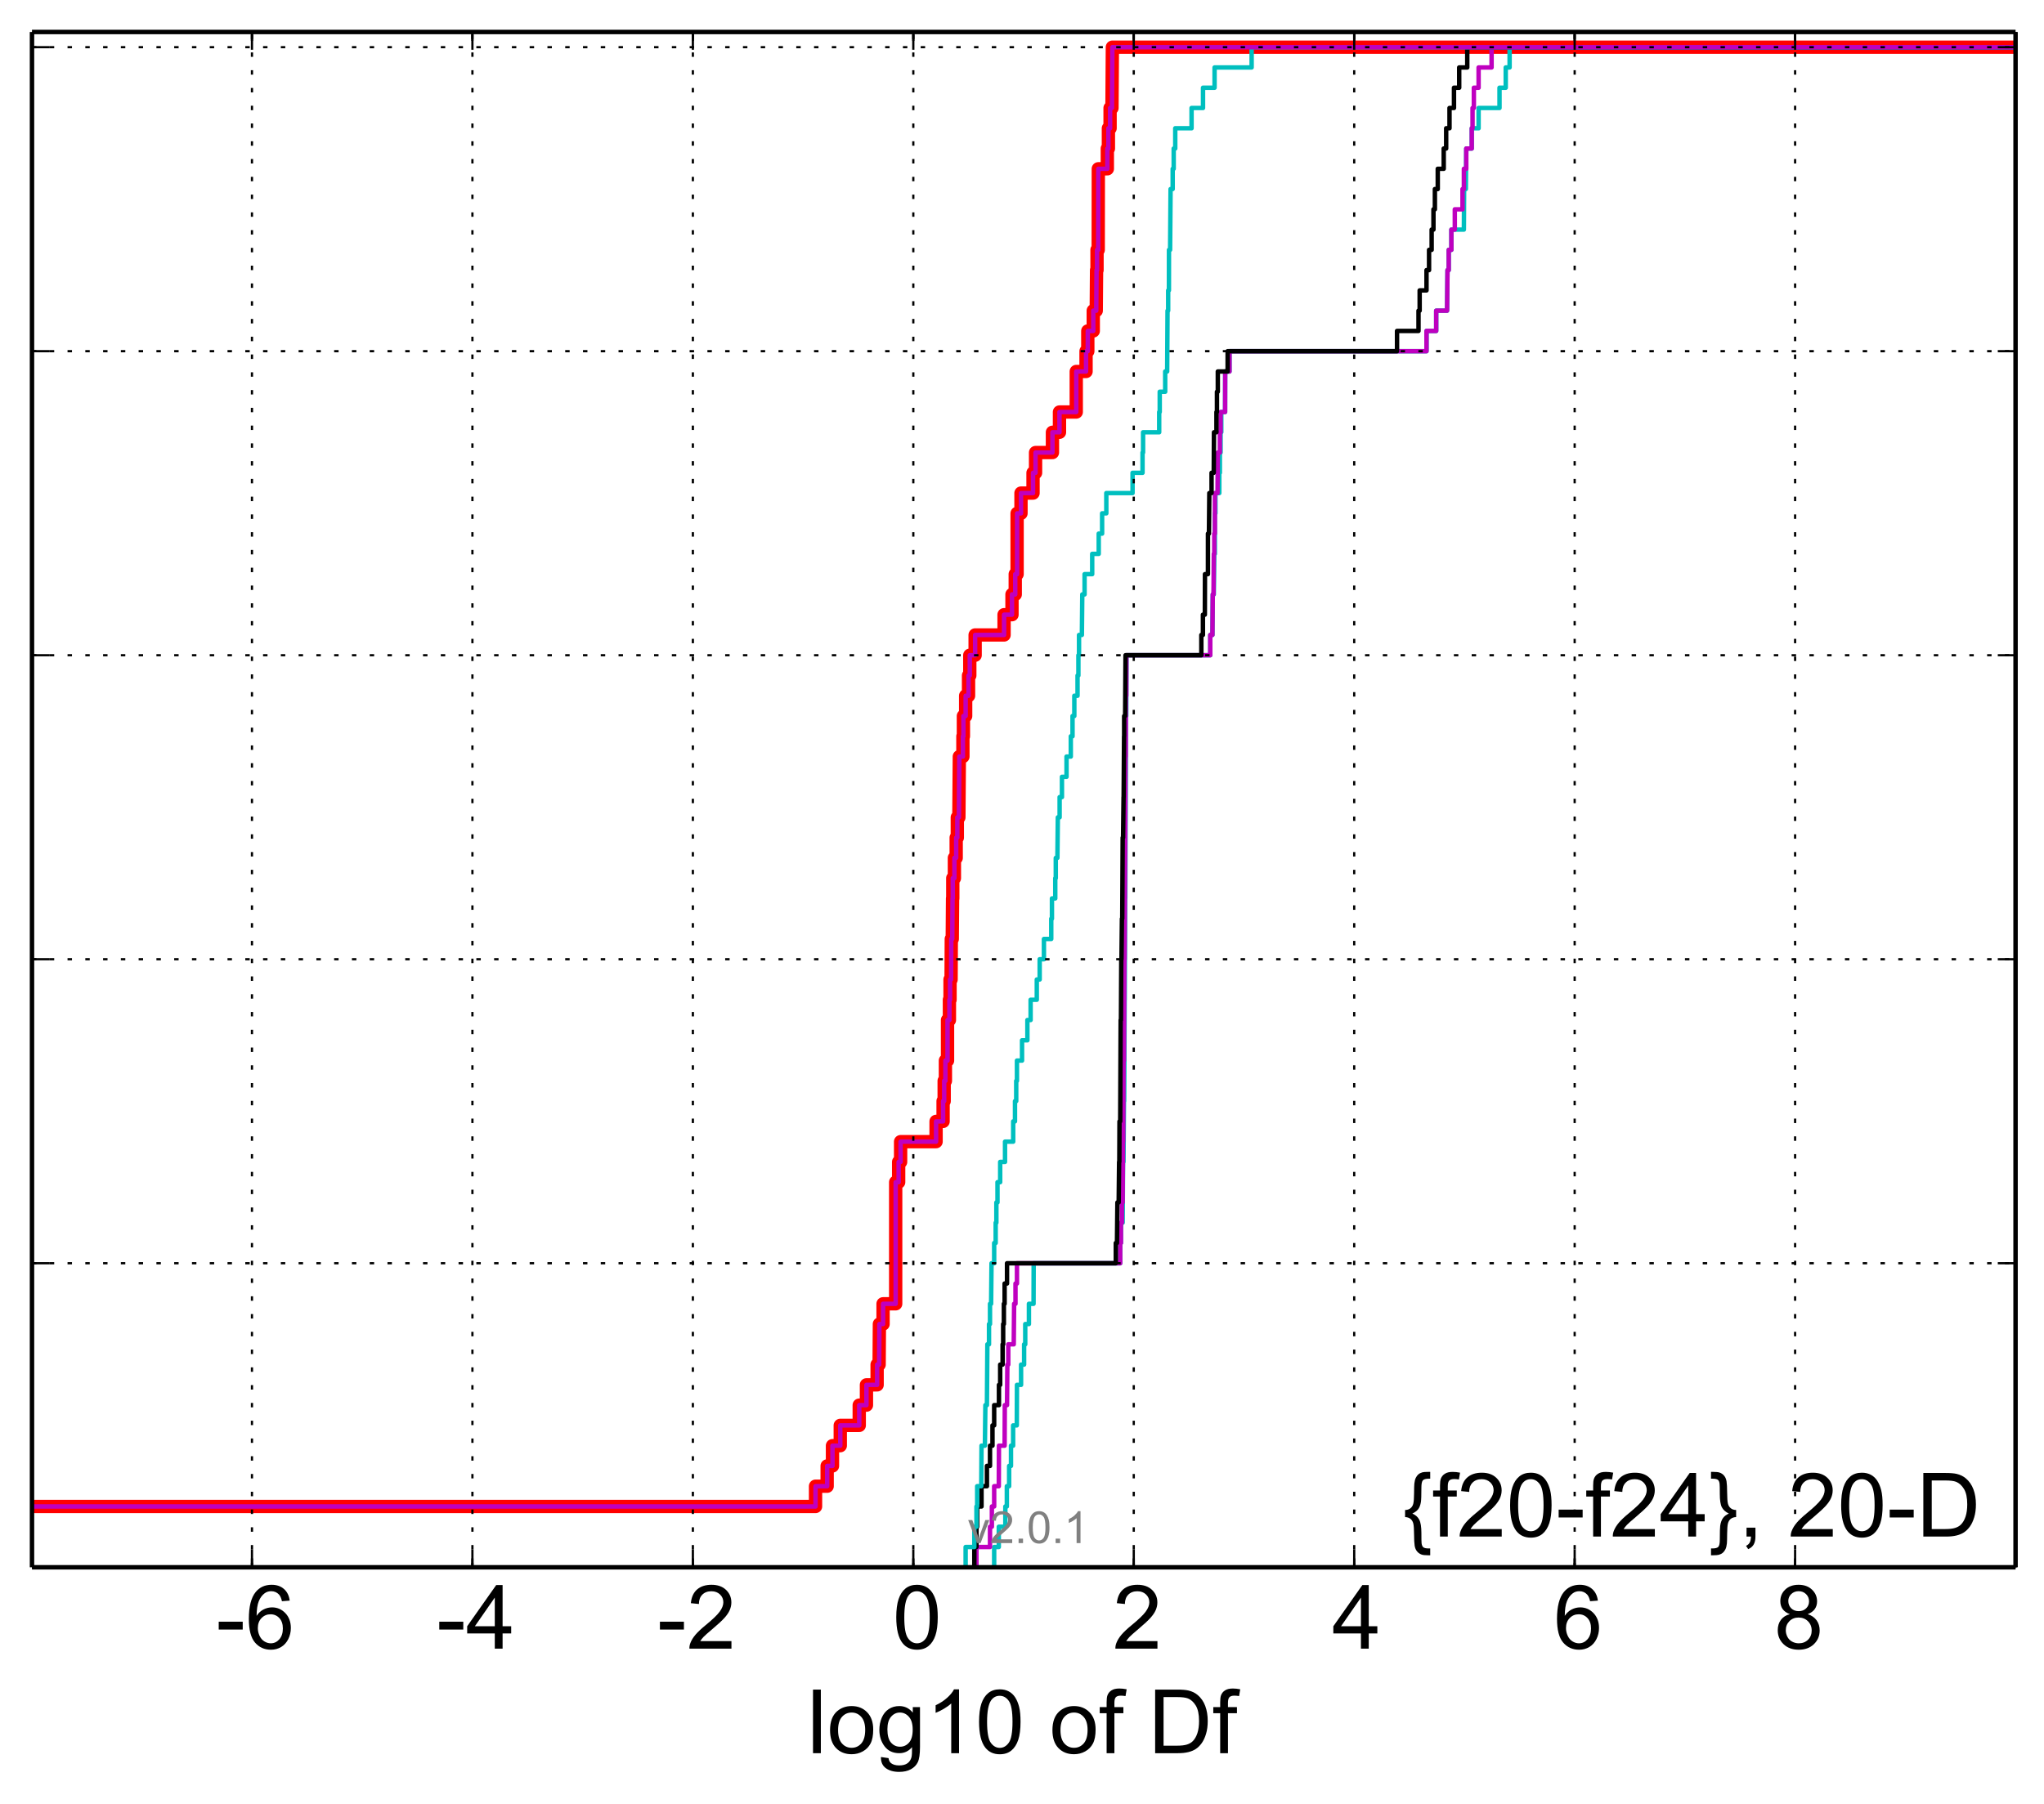 <?xml version="1.0" encoding="utf-8" standalone="no"?>
<!DOCTYPE svg PUBLIC "-//W3C//DTD SVG 1.1//EN"
  "http://www.w3.org/Graphics/SVG/1.1/DTD/svg11.dtd">
<!-- Created with matplotlib (http://matplotlib.org/) -->
<svg height="406pt" version="1.1" viewBox="0 0 460 406" width="460pt" xmlns="http://www.w3.org/2000/svg" xmlns:xlink="http://www.w3.org/1999/xlink">
 <defs>
  <style type="text/css">
*{stroke-linecap:butt;stroke-linejoin:round;}
  </style>
 </defs>
 <g id="figure_1">
  <g id="patch_1">
   <path d="
M0 406.059
L460.8 406.059
L460.8 0
L0 0
z
" style="fill:#ffffff;"/>
  </g>
  <g id="axes_1">
   <g id="patch_2">
    <path d="
M7.2 352.8
L453.6 352.8
L453.6 7.2
L7.2 7.2
z
" style="fill:#ffffff;"/>
   </g>
   <g id="line2d_1">
    <path clip-path="url(#p5bee155178)" d="
M-1 343.675
L4.223 343.675
L4.223 339.113
L183.535 339.113
L183.535 334.55
L186.151 334.55
L186.151 329.988
L187.348 329.988
L187.348 325.426
L189.102 325.426
L189.102 320.863
L193.37 320.863
L193.37 316.301
L194.993 316.301
L194.993 311.739
L197.396 311.739
L197.396 307.176
L197.847 307.176
L197.908 298.051
L198.733 298.051
L198.733 293.489
L201.572 293.489
L201.572 266.115
L202.241 266.115
L202.241 261.552
L202.68 261.552
L202.68 256.99
L210.663 256.99
L210.663 252.428
L212.241 252.428
L212.241 247.865
L212.485 247.865
L212.485 243.303
L212.763 243.303
L212.763 238.741
L213.24 238.741
L213.24 229.616
L213.664 229.616
L213.664 225.053
L213.805 225.053
L213.805 220.491
L214.04 220.491
L214.088 211.366
L214.304 211.366
L214.373 202.242
L214.421 202.242
L214.421 197.679
L214.787 197.679
L214.787 193.117
L215.187 193.117
L215.187 188.554
L215.443 188.554
L215.443 183.992
L215.795 183.992
L215.899 170.305
L216.701 170.305
L216.701 165.743
L216.814 165.743
L216.814 161.18
L217.319 161.18
L217.319 156.618
L217.969 156.618
L217.969 152.055
L218.25 152.055
L218.25 147.493
L219.453 147.493
L219.453 142.931
L225.965 142.931
L225.965 138.368
L227.748 138.368
L227.748 133.806
L228.48 133.806
L228.48 129.244
L228.899 129.244
L228.899 115.556
L229.773 115.556
L229.773 110.994
L232.483 110.994
L232.483 106.432
L233.052 106.432
L233.052 101.869
L236.85 101.869
L236.85 97.307
L238.434 97.307
L238.434 92.745
L242.211 92.745
L242.211 83.62
L244.413 83.62
L244.413 79.057
L244.809 79.057
L244.809 74.495
L246.037 74.495
L246.037 69.933
L246.708 69.933
L246.78 60.808
L246.884 60.808
L246.884 56.245
L247.152 56.245
L247.176 37.996
L249.204 37.996
L249.204 33.434
L249.446 33.434
L249.446 28.871
L249.823 28.871
L249.823 24.309
L250.247 24.309
L250.339 10.622
L250.339 10.622
L453.6 10.622
L453.6 10.622" style="fill:none;stroke:#ff0000;stroke-linecap:square;stroke-width:3.0;"/>
   </g>
   <g id="line2d_2">
    <path clip-path="url(#p5bee155178)" d="
M223.737 352.8
L223.737 348.238
L224.779 348.238
L224.779 343.675
L226.25 343.675
L226.25 339.113
L226.589 339.113
L226.589 334.55
L227.106 334.55
L227.106 329.988
L227.52 329.988
L227.52 325.426
L228.001 325.426
L228.001 320.863
L228.828 320.863
L228.866 311.739
L229.791 311.739
L229.791 307.176
L230.476 307.176
L230.476 302.614
L230.73 302.614
L230.73 298.051
L231.557 298.051
L231.557 293.489
L232.6 293.489
L232.627 284.364
L252.102 284.364
L252.102 279.802
L252.269 279.802
L252.269 275.24
L252.651 275.24
L252.741 261.552
L252.841 261.552
L252.945 247.865
L252.997 247.865
L253.1 225.053
L253.117 225.053
L253.217 202.242
L253.244 202.242
L253.353 174.867
L253.358 174.867
L253.406 161.18
L253.47 161.18
L253.512 147.493
L272.368 147.493
L272.368 142.931
L272.853 142.931
L272.933 133.806
L273.167 133.806
L273.272 124.681
L273.408 124.681
L273.408 115.556
L273.537 115.556
L273.537 110.994
L274.405 110.994
L274.405 106.432
L274.533 106.432
L274.533 101.869
L274.695 101.869
L274.695 97.307
L274.851 97.307
L274.851 92.745
L275.706 92.745
L275.73 83.62
L276.698 83.62
L276.698 79.057
L321.034 79.057
L321.034 74.495
L323.215 74.495
L323.215 69.933
L325.656 69.933
L325.758 60.808
L326.035 60.808
L326.035 56.245
L326.631 56.245
L326.631 51.683
L329.444 51.683
L329.499 42.558
L329.886 42.558
L329.982 33.434
L331.219 33.434
L331.219 28.871
L332.758 28.871
L332.758 24.309
L337.464 24.309
L337.464 19.747
L338.865 19.747
L338.865 15.184
L339.736 15.184
L339.736 10.622
L339.736 10.622
L453.6 10.622
L453.6 10.622" style="fill:none;stroke:#00bfbf;stroke-linecap:square;"/>
   </g>
   <g id="line2d_3">
    <path clip-path="url(#p5bee155178)" d="
M219.752 352.8
L219.752 348.238
L222.798 348.238
L222.798 343.675
L223.219 343.675
L223.219 339.113
L223.737 339.113
L223.737 334.55
L224.779 334.55
L224.812 325.426
L226.089 325.426
L226.13 316.301
L226.629 316.301
L226.703 307.176
L226.912 307.176
L226.912 302.614
L228.142 302.614
L228.227 293.489
L228.535 293.489
L228.535 288.927
L228.866 288.927
L228.866 284.364
L252.102 284.364
L252.102 279.802
L252.269 279.802
L252.269 275.24
L252.486 275.24
L252.486 270.677
L252.651 270.677
L252.741 256.99
L252.782 256.99
L252.86 238.741
L252.945 238.741
L253.047 215.929
L253.095 215.929
L253.203 193.117
L253.21 193.117
L253.302 170.305
L253.353 170.305
L253.387 156.618
L253.47 156.618
L253.492 147.493
L272.368 147.493
L272.368 142.931
L272.853 142.931
L272.933 133.806
L273.101 133.806
L273.167 124.681
L273.269 124.681
L273.269 120.119
L273.408 120.119
L273.408 110.994
L274.005 110.994
L274.057 101.869
L274.533 101.869
L274.533 97.307
L274.695 97.307
L274.695 92.745
L275.706 92.745
L275.73 83.62
L276.698 83.62
L276.698 79.057
L321.034 79.057
L321.034 74.495
L323.215 74.495
L323.215 69.933
L325.656 69.933
L325.758 60.808
L326.035 60.808
L326.035 56.245
L326.631 56.245
L326.631 51.683
L327.402 51.683
L327.402 47.121
L329.136 47.121
L329.136 42.558
L329.444 42.558
L329.444 37.996
L329.982 37.996
L329.982 33.434
L331.219 33.434
L331.219 28.871
L331.395 28.871
L331.395 24.309
L331.691 24.309
L331.691 19.747
L332.758 19.747
L332.758 15.184
L335.679 15.184
L335.679 10.622
L335.679 10.622
L453.6 10.622
L453.6 10.622" style="fill:none;stroke:#bf00bf;stroke-linecap:square;"/>
   </g>
   <g id="line2d_4">
    <path clip-path="url(#p5bee155178)" d="
M219.271 352.8
L219.271 348.238
L219.752 348.238
L219.752 343.675
L219.911 343.675
L219.911 339.113
L220.89 339.113
L220.89 334.55
L222.105 334.55
L222.105 329.988
L222.798 329.988
L222.798 325.426
L223.357 325.426
L223.357 320.863
L223.737 320.863
L223.737 316.301
L224.812 316.301
L224.812 311.739
L225.089 311.739
L225.089 307.176
L225.634 307.176
L225.634 302.614
L225.763 302.614
L225.763 298.051
L225.921 298.051
L225.921 293.489
L226.089 293.489
L226.089 288.927
L226.629 288.927
L226.629 284.364
L251.11 284.364
L251.11 279.802
L251.374 279.802
L251.471 270.677
L251.758 270.677
L251.854 261.552
L251.904 261.552
L251.94 252.428
L252.102 252.428
L252.203 229.616
L252.269 229.616
L252.341 215.929
L252.39 215.929
L252.486 206.804
L252.561 206.804
L252.659 188.554
L252.747 188.554
L252.857 179.43
L252.874 179.43
L252.972 165.743
L252.992 165.743
L252.992 161.18
L253.211 161.18
L253.299 147.493
L270.36 147.493
L270.36 142.931
L270.716 142.931
L270.716 138.368
L271.15 138.368
L271.176 129.244
L271.844 129.244
L271.849 120.119
L272.071 120.119
L272.157 110.994
L272.66 110.994
L272.66 106.432
L273.151 106.432
L273.203 97.307
L273.76 97.307
L273.76 92.745
L273.874 92.745
L273.874 88.182
L274.067 88.182
L274.067 83.62
L276.278 83.62
L276.278 79.057
L314.4 79.057
L314.4 74.495
L319.234 74.495
L319.234 69.933
L319.494 69.933
L319.494 65.37
L321.034 65.37
L321.034 60.808
L321.607 60.808
L321.607 56.245
L322.191 56.245
L322.191 51.683
L322.598 51.683
L322.598 47.121
L322.92 47.121
L322.92 42.558
L323.566 42.558
L323.566 37.996
L324.908 37.996
L324.908 33.434
L325.46 33.434
L325.46 28.871
L326.21 28.871
L326.21 24.309
L327.216 24.309
L327.216 19.747
L328.392 19.747
L328.392 15.184
L330.205 15.184
L330.205 10.622
L330.205 10.622
L453.6 10.622
L453.6 10.622" style="fill:none;stroke:#000000;stroke-linecap:square;"/>
   </g>
   <g id="line2d_5">
    <path clip-path="url(#p5bee155178)" d="
M217.313 352.8
L217.313 348.238
L219.271 348.238
L219.271 343.675
L219.752 343.675
L219.752 339.113
L219.911 339.113
L219.911 334.55
L220.831 334.55
L220.89 325.426
L221.649 325.426
L221.758 316.301
L222.105 316.301
L222.208 302.614
L222.576 302.614
L222.576 298.051
L222.798 298.051
L222.798 293.489
L223.048 293.489
L223.142 284.364
L223.737 284.364
L223.737 279.802
L224.076 279.802
L224.076 275.24
L224.233 275.24
L224.233 270.677
L224.484 270.677
L224.484 266.115
L225.089 266.115
L225.089 261.552
L226.18 261.552
L226.18 256.99
L228.02 256.99
L228.02 252.428
L228.423 252.428
L228.423 247.865
L228.7 247.865
L228.7 243.303
L228.863 243.303
L228.863 238.741
L230.008 238.741
L230.008 234.178
L231.213 234.178
L231.213 229.616
L231.94 229.616
L231.94 225.053
L233.328 225.053
L233.328 220.491
L233.979 220.491
L233.979 215.929
L234.934 215.929
L234.934 211.366
L236.582 211.366
L236.582 206.804
L236.74 206.804
L236.74 202.242
L237.487 202.242
L237.487 197.679
L237.602 197.679
L237.602 193.117
L237.966 193.117
L238.065 183.992
L238.466 183.992
L238.466 179.43
L238.991 179.43
L238.991 174.867
L240.022 174.867
L240.022 170.305
L240.983 170.305
L240.983 165.743
L241.372 165.743
L241.372 161.18
L241.776 161.18
L241.776 156.618
L242.499 156.618
L242.499 152.055
L242.692 152.055
L242.692 147.493
L242.834 147.493
L242.834 142.931
L243.473 142.931
L243.567 133.806
L244.084 133.806
L244.084 129.244
L245.798 129.244
L245.798 124.681
L247.267 124.681
L247.267 120.119
L248.03 120.119
L248.03 115.556
L248.976 115.556
L248.976 110.994
L254.883 110.994
L254.883 106.432
L257.128 106.432
L257.128 101.869
L257.249 101.869
L257.249 97.307
L260.874 97.307
L260.874 92.745
L260.997 92.745
L260.997 88.182
L262.225 88.182
L262.225 83.62
L262.669 83.62
L262.753 69.933
L262.895 69.933
L262.895 65.37
L263.066 65.37
L263.077 56.245
L263.331 56.245
L263.437 42.558
L263.911 42.558
L263.911 37.996
L264.139 37.996
L264.139 33.434
L264.489 33.434
L264.489 28.871
L268.16 28.871
L268.16 24.309
L270.736 24.309
L270.736 19.747
L273.339 19.747
L273.339 15.184
L281.679 15.184
L281.679 10.622
L281.679 10.622
L453.6 10.622
L453.6 10.622" style="fill:none;stroke:#00bfbf;stroke-linecap:square;"/>
   </g>
   <g id="line2d_6">
    <path clip-path="url(#p5bee155178)" d="
M-1 343.675
L4.223 343.675
L4.223 339.113
L183.535 339.113
L183.535 334.55
L186.151 334.55
L186.151 329.988
L187.348 329.988
L187.348 325.426
L189.102 325.426
L189.102 320.863
L193.37 320.863
L193.37 316.301
L194.993 316.301
L194.993 311.739
L197.396 311.739
L197.396 307.176
L197.847 307.176
L197.908 298.051
L198.733 298.051
L198.733 293.489
L201.572 293.489
L201.572 266.115
L202.241 266.115
L202.241 261.552
L202.68 261.552
L202.68 256.99
L210.663 256.99
L210.663 252.428
L212.241 252.428
L212.241 247.865
L212.485 247.865
L212.485 243.303
L212.763 243.303
L212.763 238.741
L213.24 238.741
L213.24 229.616
L213.664 229.616
L213.664 225.053
L213.805 225.053
L213.805 220.491
L214.04 220.491
L214.088 211.366
L214.304 211.366
L214.373 202.242
L214.421 202.242
L214.421 197.679
L214.787 197.679
L214.787 193.117
L215.187 193.117
L215.187 188.554
L215.443 188.554
L215.443 183.992
L215.795 183.992
L215.899 170.305
L216.701 170.305
L216.701 165.743
L216.814 165.743
L216.814 161.18
L217.319 161.18
L217.319 156.618
L217.969 156.618
L217.969 152.055
L218.25 152.055
L218.25 147.493
L219.453 147.493
L219.453 142.931
L225.965 142.931
L225.965 138.368
L227.748 138.368
L227.748 133.806
L228.48 133.806
L228.48 129.244
L228.899 129.244
L228.899 115.556
L229.773 115.556
L229.773 110.994
L232.483 110.994
L232.483 106.432
L233.052 106.432
L233.052 101.869
L236.85 101.869
L236.85 97.307
L238.434 97.307
L238.434 92.745
L242.211 92.745
L242.211 83.62
L244.413 83.62
L244.413 79.057
L244.809 79.057
L244.809 74.495
L246.037 74.495
L246.037 69.933
L246.708 69.933
L246.78 60.808
L246.884 60.808
L246.884 56.245
L247.152 56.245
L247.176 37.996
L249.204 37.996
L249.204 33.434
L249.446 33.434
L249.446 28.871
L249.823 28.871
L249.823 24.309
L250.247 24.309
L250.339 10.622
L250.339 10.622
L453.6 10.622
L453.6 10.622" style="fill:none;stroke:#bf00bf;stroke-linecap:square;"/>
   </g>
   <g id="matplotlib.axis_1">
    <g id="xtick_1"/>
    <g id="xtick_2">
     <g id="line2d_7">
      <path clip-path="url(#p5bee155178)" d="
M56.705 352.8
L56.705 7.2" style="fill:none;stroke:#000000;stroke-dasharray:1,3;stroke-dashoffset:0.0;stroke-width:0.5;"/>
     </g>
     <g id="line2d_8">
      <defs>
       <path d="
M0 0
L0 -4" id="m93b0483c22" style="stroke:#000000;stroke-width:0.5;"/>
      </defs>
      <g>
       <use style="stroke:#000000;stroke-width:0.5;" x="56.705" xlink:href="#m93b0483c22" y="352.8"/>
      </g>
     </g>
     <g id="line2d_9">
      <defs>
       <path d="
M0 0
L0 4" id="m741efc42ff" style="stroke:#000000;stroke-width:0.5;"/>
      </defs>
      <g>
       <use style="stroke:#000000;stroke-width:0.5;" x="56.705" xlink:href="#m741efc42ff" y="7.2"/>
      </g>
     </g>
     <g id="text_1">
      <!-- -6 -->
      <defs>
       <path d="
M3.172 21.484
L3.172 30.328
L30.172 30.328
L30.172 21.484
z
" id="ArialMT-2d"/>
       <path d="
M49.75 54.047
L41.016 53.375
Q39.844 58.547 37.703 60.891
Q34.125 64.656 28.906 64.656
Q24.703 64.656 21.531 62.312
Q17.391 59.281 14.984 53.469
Q12.594 47.656 12.5 36.922
Q15.672 41.75 20.266 44.094
Q24.859 46.438 29.891 46.438
Q38.672 46.438 44.844 39.969
Q51.031 33.5 51.031 23.25
Q51.031 16.5 48.125 10.719
Q45.219 4.938 40.141 1.859
Q35.062 -1.219 28.609 -1.219
Q17.625 -1.219 10.688 6.859
Q3.766 14.938 3.766 33.5
Q3.766 54.25 11.422 63.672
Q18.109 71.875 29.438 71.875
Q37.891 71.875 43.281 67.141
Q48.688 62.406 49.75 54.047
M13.875 23.188
Q13.875 18.656 15.797 14.5
Q17.719 10.359 21.188 8.172
Q24.656 6 28.469 6
Q34.031 6 38.031 10.484
Q42.047 14.984 42.047 22.703
Q42.047 30.125 38.078 34.391
Q34.125 38.672 28.125 38.672
Q22.172 38.672 18.016 34.391
Q13.875 30.125 13.875 23.188" id="ArialMT-36"/>
      </defs>
      <g transform="translate(48.589 371.116)scale(0.2 -0.2)">
       <use xlink:href="#ArialMT-2d"/>
       <use x="33.301" xlink:href="#ArialMT-36"/>
      </g>
     </g>
    </g>
    <g id="xtick_3">
     <g id="line2d_10">
      <path clip-path="url(#p5bee155178)" d="
M106.317 352.8
L106.317 7.2" style="fill:none;stroke:#000000;stroke-dasharray:1,3;stroke-dashoffset:0.0;stroke-width:0.5;"/>
     </g>
     <g id="line2d_11">
      <g>
       <use style="stroke:#000000;stroke-width:0.5;" x="106.317" xlink:href="#m93b0483c22" y="352.8"/>
      </g>
     </g>
     <g id="line2d_12">
      <g>
       <use style="stroke:#000000;stroke-width:0.5;" x="106.317" xlink:href="#m741efc42ff" y="7.2"/>
      </g>
     </g>
     <g id="text_2">
      <!-- -4 -->
      <defs>
       <path d="
M32.328 0
L32.328 17.141
L1.266 17.141
L1.266 25.203
L33.938 71.578
L41.109 71.578
L41.109 25.203
L50.781 25.203
L50.781 17.141
L41.109 17.141
L41.109 0
z

M32.328 25.203
L32.328 57.469
L9.906 25.203
z
" id="ArialMT-34"/>
      </defs>
      <g transform="translate(98.226 371.116)scale(0.2 -0.2)">
       <use xlink:href="#ArialMT-2d"/>
       <use x="33.301" xlink:href="#ArialMT-34"/>
      </g>
     </g>
    </g>
    <g id="xtick_4">
     <g id="line2d_13">
      <path clip-path="url(#p5bee155178)" d="
M155.929 352.8
L155.929 7.2" style="fill:none;stroke:#000000;stroke-dasharray:1,3;stroke-dashoffset:0.0;stroke-width:0.5;"/>
     </g>
     <g id="line2d_14">
      <g>
       <use style="stroke:#000000;stroke-width:0.5;" x="155.929" xlink:href="#m93b0483c22" y="352.8"/>
      </g>
     </g>
     <g id="line2d_15">
      <g>
       <use style="stroke:#000000;stroke-width:0.5;" x="155.929" xlink:href="#m741efc42ff" y="7.2"/>
      </g>
     </g>
     <g id="text_3">
      <!-- -2 -->
      <defs>
       <path d="
M50.344 8.453
L50.344 0
L3.031 0
Q2.938 3.172 4.047 6.109
Q5.859 10.938 9.828 15.625
Q13.812 20.312 21.344 26.469
Q33.016 36.031 37.109 41.625
Q41.219 47.219 41.219 52.203
Q41.219 57.422 37.469 61
Q33.734 64.594 27.734 64.594
Q21.391 64.594 17.578 60.781
Q13.766 56.984 13.719 50.25
L4.688 51.172
Q5.609 61.281 11.656 66.578
Q17.719 71.875 27.938 71.875
Q38.234 71.875 44.234 66.156
Q50.25 60.453 50.25 52
Q50.25 47.703 48.484 43.547
Q46.734 39.406 42.656 34.812
Q38.578 30.219 29.109 22.219
Q21.188 15.578 18.938 13.203
Q16.703 10.844 15.234 8.453
z
" id="ArialMT-32"/>
      </defs>
      <g transform="translate(147.882 371.116)scale(0.2 -0.2)">
       <use xlink:href="#ArialMT-2d"/>
       <use x="33.301" xlink:href="#ArialMT-32"/>
      </g>
     </g>
    </g>
    <g id="xtick_5">
     <g id="line2d_16">
      <path clip-path="url(#p5bee155178)" d="
M205.54 352.8
L205.54 7.2" style="fill:none;stroke:#000000;stroke-dasharray:1,3;stroke-dashoffset:0.0;stroke-width:0.5;"/>
     </g>
     <g id="line2d_17">
      <g>
       <use style="stroke:#000000;stroke-width:0.5;" x="205.54" xlink:href="#m93b0483c22" y="352.8"/>
      </g>
     </g>
     <g id="line2d_18">
      <g>
       <use style="stroke:#000000;stroke-width:0.5;" x="205.54" xlink:href="#m741efc42ff" y="7.2"/>
      </g>
     </g>
     <g id="text_4">
      <!-- 0 -->
      <defs>
       <path d="
M4.156 35.297
Q4.156 48 6.766 55.734
Q9.375 63.484 14.516 67.672
Q19.672 71.875 27.484 71.875
Q33.25 71.875 37.594 69.547
Q41.938 67.234 44.766 62.859
Q47.609 58.5 49.219 52.219
Q50.828 45.953 50.828 35.297
Q50.828 22.703 48.234 14.969
Q45.656 7.234 40.5 3
Q35.359 -1.219 27.484 -1.219
Q17.141 -1.219 11.234 6.203
Q4.156 15.141 4.156 35.297
M13.188 35.297
Q13.188 17.672 17.312 11.828
Q21.438 6 27.484 6
Q33.547 6 37.672 11.859
Q41.797 17.719 41.797 35.297
Q41.797 52.984 37.672 58.781
Q33.547 64.594 27.391 64.594
Q21.344 64.594 17.719 59.469
Q13.188 52.938 13.188 35.297" id="ArialMT-30"/>
      </defs>
      <g transform="translate(200.873 371.116)scale(0.2 -0.2)">
       <use xlink:href="#ArialMT-30"/>
      </g>
     </g>
    </g>
    <g id="xtick_6">
     <g id="line2d_19">
      <path clip-path="url(#p5bee155178)" d="
M255.152 352.8
L255.152 7.2" style="fill:none;stroke:#000000;stroke-dasharray:1,3;stroke-dashoffset:0.0;stroke-width:0.5;"/>
     </g>
     <g id="line2d_20">
      <g>
       <use style="stroke:#000000;stroke-width:0.5;" x="255.152" xlink:href="#m93b0483c22" y="352.8"/>
      </g>
     </g>
     <g id="line2d_21">
      <g>
       <use style="stroke:#000000;stroke-width:0.5;" x="255.152" xlink:href="#m741efc42ff" y="7.2"/>
      </g>
     </g>
     <g id="text_5">
      <!-- 2 -->
      <g transform="translate(250.412 371.116)scale(0.2 -0.2)">
       <use xlink:href="#ArialMT-32"/>
      </g>
     </g>
    </g>
    <g id="xtick_7">
     <g id="line2d_22">
      <path clip-path="url(#p5bee155178)" d="
M304.764 352.8
L304.764 7.2" style="fill:none;stroke:#000000;stroke-dasharray:1,3;stroke-dashoffset:0.0;stroke-width:0.5;"/>
     </g>
     <g id="line2d_23">
      <g>
       <use style="stroke:#000000;stroke-width:0.5;" x="304.764" xlink:href="#m93b0483c22" y="352.8"/>
      </g>
     </g>
     <g id="line2d_24">
      <g>
       <use style="stroke:#000000;stroke-width:0.5;" x="304.764" xlink:href="#m741efc42ff" y="7.2"/>
      </g>
     </g>
     <g id="text_6">
      <!-- 4 -->
      <g transform="translate(299.813 371.116)scale(0.2 -0.2)">
       <use xlink:href="#ArialMT-34"/>
      </g>
     </g>
    </g>
    <g id="xtick_8">
     <g id="line2d_25">
      <path clip-path="url(#p5bee155178)" d="
M354.376 352.8
L354.376 7.2" style="fill:none;stroke:#000000;stroke-dasharray:1,3;stroke-dashoffset:0.0;stroke-width:0.5;"/>
     </g>
     <g id="line2d_26">
      <g>
       <use style="stroke:#000000;stroke-width:0.5;" x="354.376" xlink:href="#m93b0483c22" y="352.8"/>
      </g>
     </g>
     <g id="line2d_27">
      <g>
       <use style="stroke:#000000;stroke-width:0.5;" x="354.376" xlink:href="#m741efc42ff" y="7.2"/>
      </g>
     </g>
     <g id="text_7">
      <!-- 6 -->
      <g transform="translate(349.65 371.116)scale(0.2 -0.2)">
       <use xlink:href="#ArialMT-36"/>
      </g>
     </g>
    </g>
    <g id="xtick_9">
     <g id="line2d_28">
      <path clip-path="url(#p5bee155178)" d="
M403.988 352.8
L403.988 7.2" style="fill:none;stroke:#000000;stroke-dasharray:1,3;stroke-dashoffset:0.0;stroke-width:0.5;"/>
     </g>
     <g id="line2d_29">
      <g>
       <use style="stroke:#000000;stroke-width:0.5;" x="403.988" xlink:href="#m93b0483c22" y="352.8"/>
      </g>
     </g>
     <g id="line2d_30">
      <g>
       <use style="stroke:#000000;stroke-width:0.5;" x="403.988" xlink:href="#m741efc42ff" y="7.2"/>
      </g>
     </g>
     <g id="text_8">
      <!-- 8 -->
      <defs>
       <path d="
M17.672 38.812
Q12.203 40.828 9.562 44.531
Q6.938 48.25 6.938 53.422
Q6.938 61.234 12.547 66.547
Q18.172 71.875 27.484 71.875
Q36.859 71.875 42.578 66.422
Q48.297 60.984 48.297 53.172
Q48.297 48.188 45.672 44.5
Q43.062 40.828 37.75 38.812
Q44.344 36.672 47.781 31.875
Q51.219 27.094 51.219 20.453
Q51.219 11.281 44.719 5.031
Q38.234 -1.219 27.641 -1.219
Q17.047 -1.219 10.547 5.047
Q4.047 11.328 4.047 20.703
Q4.047 27.688 7.594 32.391
Q11.141 37.109 17.672 38.812
M15.922 53.719
Q15.922 48.641 19.188 45.406
Q22.469 42.188 27.688 42.188
Q32.766 42.188 36.016 45.375
Q39.266 48.578 39.266 53.219
Q39.266 58.062 35.906 61.359
Q32.562 64.656 27.594 64.656
Q22.562 64.656 19.234 61.422
Q15.922 58.203 15.922 53.719
M13.094 20.656
Q13.094 16.891 14.875 13.375
Q16.656 9.859 20.172 7.922
Q23.688 6 27.734 6
Q34.031 6 38.125 10.047
Q42.234 14.109 42.234 20.359
Q42.234 26.703 38.016 30.859
Q33.797 35.016 27.438 35.016
Q21.234 35.016 17.156 30.906
Q13.094 26.812 13.094 20.656" id="ArialMT-38"/>
      </defs>
      <g transform="translate(399.271 371.116)scale(0.2 -0.2)">
       <use xlink:href="#ArialMT-38"/>
      </g>
     </g>
    </g>
    <g id="xtick_10">
     <g id="line2d_31">
      <path clip-path="url(#p5bee155178)" d="
M453.6 352.8
L453.6 7.2" style="fill:none;stroke:#000000;stroke-dasharray:1,3;stroke-dashoffset:0.0;stroke-width:0.5;"/>
     </g>
     <g id="line2d_32">
      <g>
       <use style="stroke:#000000;stroke-width:0.5;" x="453.6" xlink:href="#m93b0483c22" y="352.8"/>
      </g>
     </g>
     <g id="line2d_33">
      <g>
       <use style="stroke:#000000;stroke-width:0.5;" x="453.6" xlink:href="#m741efc42ff" y="7.2"/>
      </g>
     </g>
    </g>
    <g id="xtick_11"/>
    <g id="xtick_12">
     <g id="line2d_34">
      <defs>
       <path d="
M0 0
L0 -2" id="m177f7580d0" style="stroke:#000000;stroke-width:0.5;"/>
      </defs>
      <g>
       <use style="stroke:#000000;stroke-width:0.5;" x="56.705" xlink:href="#m177f7580d0" y="352.8"/>
      </g>
     </g>
     <g id="line2d_35">
      <defs>
       <path d="
M0 0
L0 2" id="m5284c7e2a0" style="stroke:#000000;stroke-width:0.5;"/>
      </defs>
      <g>
       <use style="stroke:#000000;stroke-width:0.5;" x="56.705" xlink:href="#m5284c7e2a0" y="7.2"/>
      </g>
     </g>
    </g>
    <g id="xtick_13">
     <g id="line2d_36">
      <g>
       <use style="stroke:#000000;stroke-width:0.5;" x="106.317" xlink:href="#m177f7580d0" y="352.8"/>
      </g>
     </g>
     <g id="line2d_37">
      <g>
       <use style="stroke:#000000;stroke-width:0.5;" x="106.317" xlink:href="#m5284c7e2a0" y="7.2"/>
      </g>
     </g>
    </g>
    <g id="xtick_14">
     <g id="line2d_38">
      <g>
       <use style="stroke:#000000;stroke-width:0.5;" x="155.929" xlink:href="#m177f7580d0" y="352.8"/>
      </g>
     </g>
     <g id="line2d_39">
      <g>
       <use style="stroke:#000000;stroke-width:0.5;" x="155.929" xlink:href="#m5284c7e2a0" y="7.2"/>
      </g>
     </g>
    </g>
    <g id="xtick_15">
     <g id="line2d_40">
      <g>
       <use style="stroke:#000000;stroke-width:0.5;" x="205.54" xlink:href="#m177f7580d0" y="352.8"/>
      </g>
     </g>
     <g id="line2d_41">
      <g>
       <use style="stroke:#000000;stroke-width:0.5;" x="205.54" xlink:href="#m5284c7e2a0" y="7.2"/>
      </g>
     </g>
    </g>
    <g id="xtick_16">
     <g id="line2d_42">
      <g>
       <use style="stroke:#000000;stroke-width:0.5;" x="255.152" xlink:href="#m177f7580d0" y="352.8"/>
      </g>
     </g>
     <g id="line2d_43">
      <g>
       <use style="stroke:#000000;stroke-width:0.5;" x="255.152" xlink:href="#m5284c7e2a0" y="7.2"/>
      </g>
     </g>
    </g>
    <g id="xtick_17">
     <g id="line2d_44">
      <g>
       <use style="stroke:#000000;stroke-width:0.5;" x="304.764" xlink:href="#m177f7580d0" y="352.8"/>
      </g>
     </g>
     <g id="line2d_45">
      <g>
       <use style="stroke:#000000;stroke-width:0.5;" x="304.764" xlink:href="#m5284c7e2a0" y="7.2"/>
      </g>
     </g>
    </g>
    <g id="xtick_18">
     <g id="line2d_46">
      <g>
       <use style="stroke:#000000;stroke-width:0.5;" x="354.376" xlink:href="#m177f7580d0" y="352.8"/>
      </g>
     </g>
     <g id="line2d_47">
      <g>
       <use style="stroke:#000000;stroke-width:0.5;" x="354.376" xlink:href="#m5284c7e2a0" y="7.2"/>
      </g>
     </g>
    </g>
    <g id="xtick_19">
     <g id="line2d_48">
      <g>
       <use style="stroke:#000000;stroke-width:0.5;" x="403.988" xlink:href="#m177f7580d0" y="352.8"/>
      </g>
     </g>
     <g id="line2d_49">
      <g>
       <use style="stroke:#000000;stroke-width:0.5;" x="403.988" xlink:href="#m5284c7e2a0" y="7.2"/>
      </g>
     </g>
    </g>
    <g id="xtick_20">
     <g id="line2d_50">
      <g>
       <use style="stroke:#000000;stroke-width:0.5;" x="453.6" xlink:href="#m177f7580d0" y="352.8"/>
      </g>
     </g>
     <g id="line2d_51">
      <g>
       <use style="stroke:#000000;stroke-width:0.5;" x="453.6" xlink:href="#m5284c7e2a0" y="7.2"/>
      </g>
     </g>
    </g>
    <g id="text_9">
     <!-- log10 of Df -->
     <defs>
      <path d="
M4.984 -4.297
L13.531 -5.562
Q14.062 -9.516 16.5 -11.328
Q19.781 -13.766 25.438 -13.766
Q31.547 -13.766 34.859 -11.328
Q38.188 -8.891 39.359 -4.5
Q40.047 -1.812 39.984 6.781
Q34.234 0 25.641 0
Q14.938 0 9.078 7.719
Q3.219 15.438 3.219 26.219
Q3.219 33.641 5.906 39.906
Q8.594 46.188 13.688 49.609
Q18.797 53.031 25.688 53.031
Q34.859 53.031 40.828 45.609
L40.828 51.859
L48.922 51.859
L48.922 7.031
Q48.922 -5.078 46.453 -10.125
Q44 -15.188 38.641 -18.109
Q33.297 -21.047 25.484 -21.047
Q16.219 -21.047 10.5 -16.875
Q4.781 -12.703 4.984 -4.297
M12.25 26.859
Q12.25 16.656 16.297 11.969
Q20.359 7.281 26.469 7.281
Q32.516 7.281 36.609 11.938
Q40.719 16.609 40.719 26.562
Q40.719 36.078 36.5 40.906
Q32.281 45.75 26.312 45.75
Q20.453 45.75 16.344 40.984
Q12.25 36.234 12.25 26.859" id="ArialMT-67"/>
      <path d="
M8.688 0
L8.688 45.016
L0.922 45.016
L0.922 51.859
L8.688 51.859
L8.688 57.375
Q8.688 62.594 9.625 65.141
Q10.891 68.562 14.078 70.672
Q17.281 72.797 23.047 72.797
Q26.766 72.797 31.25 71.922
L29.938 64.266
Q27.203 64.75 24.75 64.75
Q20.75 64.75 19.094 63.031
Q17.438 61.328 17.438 56.641
L17.438 51.859
L27.547 51.859
L27.547 45.016
L17.438 45.016
L17.438 0
z
" id="ArialMT-66"/>
      <path d="
M7.719 0
L7.719 71.578
L32.375 71.578
Q40.719 71.578 45.125 70.562
Q51.266 69.141 55.609 65.438
Q61.281 60.641 64.078 53.188
Q66.891 45.75 66.891 36.188
Q66.891 28.031 64.984 21.734
Q63.094 15.438 60.109 11.297
Q57.125 7.172 53.578 4.797
Q50.047 2.438 45.047 1.219
Q40.047 0 33.547 0
z

M17.188 8.453
L32.469 8.453
Q39.547 8.453 43.578 9.766
Q47.609 11.078 50 13.484
Q53.375 16.844 55.25 22.531
Q57.125 28.219 57.125 36.328
Q57.125 47.562 53.438 53.594
Q49.75 59.625 44.484 61.672
Q40.672 63.141 32.234 63.141
L17.188 63.141
z
" id="ArialMT-44"/>
      <path d="
M6.391 0
L6.391 71.578
L15.188 71.578
L15.188 0
z
" id="ArialMT-6c"/>
      <path d="
M3.328 25.922
Q3.328 40.328 11.328 47.266
Q18.016 53.031 27.641 53.031
Q38.328 53.031 45.109 46.016
Q51.906 39.016 51.906 26.656
Q51.906 16.656 48.906 10.906
Q45.906 5.172 40.156 2
Q34.422 -1.172 27.641 -1.172
Q16.75 -1.172 10.031 5.812
Q3.328 12.797 3.328 25.922
M12.359 25.922
Q12.359 15.969 16.703 11.016
Q21.047 6.062 27.641 6.062
Q34.188 6.062 38.531 11.031
Q42.875 16.016 42.875 26.219
Q42.875 35.844 38.5 40.797
Q34.125 45.75 27.641 45.75
Q21.047 45.75 16.703 40.812
Q12.359 35.891 12.359 25.922" id="ArialMT-6f"/>
      <path d="
M37.25 0
L28.469 0
L28.469 56
Q25.297 52.984 20.141 49.953
Q14.984 46.922 10.891 45.406
L10.891 53.906
Q18.266 57.375 23.781 62.297
Q29.297 67.234 31.594 71.875
L37.25 71.875
z
" id="ArialMT-31"/>
      <path id="ArialMT-20"/>
     </defs>
     <g transform="translate(181.692 394.65)scale(0.2 -0.2)">
      <use xlink:href="#ArialMT-6c"/>
      <use x="22.217" xlink:href="#ArialMT-6f"/>
      <use x="77.832" xlink:href="#ArialMT-67"/>
      <use x="133.447" xlink:href="#ArialMT-31"/>
      <use x="189.062" xlink:href="#ArialMT-30"/>
      <use x="244.678" xlink:href="#ArialMT-20"/>
      <use x="272.461" xlink:href="#ArialMT-6f"/>
      <use x="328.076" xlink:href="#ArialMT-66"/>
      <use x="355.859" xlink:href="#ArialMT-20"/>
      <use x="383.643" xlink:href="#ArialMT-44"/>
      <use x="455.859" xlink:href="#ArialMT-66"/>
     </g>
    </g>
   </g>
   <g id="matplotlib.axis_2">
    <g id="ytick_1">
     <g id="line2d_52">
      <path clip-path="url(#p5bee155178)" d="
M7.2 352.8
L453.6 352.8" style="fill:none;stroke:#000000;stroke-dasharray:1,3;stroke-dashoffset:0.0;stroke-width:0.5;"/>
     </g>
     <g id="line2d_53">
      <defs>
       <path d="
M0 0
L4 0" id="m728421d6d4" style="stroke:#000000;stroke-width:0.5;"/>
      </defs>
      <g>
       <use style="stroke:#000000;stroke-width:0.5;" x="7.2" xlink:href="#m728421d6d4" y="352.8"/>
      </g>
     </g>
     <g id="line2d_54">
      <defs>
       <path d="
M0 0
L-4 0" id="mcb0005524f" style="stroke:#000000;stroke-width:0.5;"/>
      </defs>
      <g>
       <use style="stroke:#000000;stroke-width:0.5;" x="453.6" xlink:href="#mcb0005524f" y="352.8"/>
      </g>
     </g>
    </g>
    <g id="ytick_2">
     <g id="line2d_55">
      <path clip-path="url(#p5bee155178)" d="
M7.2 284.364
L453.6 284.364" style="fill:none;stroke:#000000;stroke-dasharray:1,3;stroke-dashoffset:0.0;stroke-width:0.5;"/>
     </g>
     <g id="line2d_56">
      <g>
       <use style="stroke:#000000;stroke-width:0.5;" x="7.2" xlink:href="#m728421d6d4" y="284.364"/>
      </g>
     </g>
     <g id="line2d_57">
      <g>
       <use style="stroke:#000000;stroke-width:0.5;" x="453.6" xlink:href="#mcb0005524f" y="284.364"/>
      </g>
     </g>
    </g>
    <g id="ytick_3">
     <g id="line2d_58">
      <path clip-path="url(#p5bee155178)" d="
M7.2 215.929
L453.6 215.929" style="fill:none;stroke:#000000;stroke-dasharray:1,3;stroke-dashoffset:0.0;stroke-width:0.5;"/>
     </g>
     <g id="line2d_59">
      <g>
       <use style="stroke:#000000;stroke-width:0.5;" x="7.2" xlink:href="#m728421d6d4" y="215.929"/>
      </g>
     </g>
     <g id="line2d_60">
      <g>
       <use style="stroke:#000000;stroke-width:0.5;" x="453.6" xlink:href="#mcb0005524f" y="215.929"/>
      </g>
     </g>
    </g>
    <g id="ytick_4">
     <g id="line2d_61">
      <path clip-path="url(#p5bee155178)" d="
M7.2 147.493
L453.6 147.493" style="fill:none;stroke:#000000;stroke-dasharray:1,3;stroke-dashoffset:0.0;stroke-width:0.5;"/>
     </g>
     <g id="line2d_62">
      <g>
       <use style="stroke:#000000;stroke-width:0.5;" x="7.2" xlink:href="#m728421d6d4" y="147.493"/>
      </g>
     </g>
     <g id="line2d_63">
      <g>
       <use style="stroke:#000000;stroke-width:0.5;" x="453.6" xlink:href="#mcb0005524f" y="147.493"/>
      </g>
     </g>
    </g>
    <g id="ytick_5">
     <g id="line2d_64">
      <path clip-path="url(#p5bee155178)" d="
M7.2 79.057
L453.6 79.057" style="fill:none;stroke:#000000;stroke-dasharray:1,3;stroke-dashoffset:0.0;stroke-width:0.5;"/>
     </g>
     <g id="line2d_65">
      <g>
       <use style="stroke:#000000;stroke-width:0.5;" x="7.2" xlink:href="#m728421d6d4" y="79.057"/>
      </g>
     </g>
     <g id="line2d_66">
      <g>
       <use style="stroke:#000000;stroke-width:0.5;" x="453.6" xlink:href="#mcb0005524f" y="79.057"/>
      </g>
     </g>
    </g>
    <g id="ytick_6">
     <g id="line2d_67">
      <path clip-path="url(#p5bee155178)" d="
M7.2 10.622
L453.6 10.622" style="fill:none;stroke:#000000;stroke-dasharray:1,3;stroke-dashoffset:0.0;stroke-width:0.5;"/>
     </g>
     <g id="line2d_68">
      <g>
       <use style="stroke:#000000;stroke-width:0.5;" x="7.2" xlink:href="#m728421d6d4" y="10.622"/>
      </g>
     </g>
     <g id="line2d_69">
      <g>
       <use style="stroke:#000000;stroke-width:0.5;" x="453.6" xlink:href="#mcb0005524f" y="10.622"/>
      </g>
     </g>
    </g>
   </g>
   <g id="patch_3">
    <path d="
M7.2 7.2
L453.6 7.2" style="fill:none;stroke:#000000;"/>
   </g>
   <g id="patch_4">
    <path d="
M453.6 352.8
L453.6 7.2" style="fill:none;stroke:#000000;"/>
   </g>
   <g id="patch_5">
    <path d="
M7.2 352.8
L453.6 352.8" style="fill:none;stroke:#000000;"/>
   </g>
   <g id="patch_6">
    <path d="
M7.2 352.8
L7.2 7.2" style="fill:none;stroke:#000000;"/>
   </g>
   <g id="text_10">
    <!-- {f20-f24}, 20-D -->
    <defs>
     <path d="
M30.562 29.891
L30.562 21.922
Q26.812 21.828 24.438 19.875
Q22.078 17.922 21.297 14.578
Q20.516 11.234 20.453 3.078
Q20.406 -5.078 20.172 -7.672
Q19.734 -11.812 18.531 -14.281
Q17.328 -16.75 15.562 -18.234
Q13.812 -19.734 11.078 -20.516
Q9.234 -21.047 5.031 -21.047
L2.297 -21.047
L2.297 -13.375
L3.812 -13.375
Q8.891 -13.375 10.547 -11.547
Q12.203 -9.719 12.203 -3.328
Q12.203 8.891 12.641 12.156
Q13.422 17.578 15.766 20.828
Q18.109 24.078 22.406 25.875
Q16.797 28.562 14.5 32.984
Q12.203 37.406 12.203 47.906
Q12.203 57.422 11.969 59.281
Q11.625 62.547 10.031 63.844
Q8.453 65.141 3.812 65.141
L2.297 65.141
L2.297 72.797
L5.031 72.797
Q9.812 72.797 11.969 72.016
Q15.094 70.953 17.141 68.406
Q19.188 65.875 19.797 62.016
Q20.406 58.156 20.453 49.359
Q20.516 40.578 21.297 37.234
Q22.078 33.891 24.438 31.938
Q26.812 29.984 30.562 29.891" id="ArialMT-7d"/>
     <path d="
M8.891 0
L8.891 10.016
L18.891 10.016
L18.891 0
Q18.891 -5.516 16.938 -8.906
Q14.984 -12.312 10.75 -14.156
L8.297 -10.406
Q11.078 -9.188 12.391 -6.812
Q13.719 -4.438 13.875 0
z
" id="ArialMT-2c"/>
     <path d="
M2.781 29.891
Q6.547 29.984 8.906 31.906
Q11.281 33.844 12.062 37.203
Q12.844 40.578 12.891 48.734
Q12.938 56.891 13.188 59.469
Q13.625 63.578 14.812 66.062
Q16.016 68.562 17.766 70.047
Q19.531 71.531 22.266 72.312
Q24.125 72.797 28.328 72.797
L31.062 72.797
L31.062 65.141
L29.547 65.141
Q24.469 65.141 22.797 63.297
Q21.141 61.469 21.141 55.125
Q21.141 42.328 20.609 38.969
Q19.734 33.734 17.609 30.906
Q15.484 28.078 10.938 25.875
Q16.312 23.641 18.719 19.016
Q21.141 14.406 21.141 3.906
Q21.141 -5.609 21.344 -7.422
Q21.734 -10.75 23.312 -12.062
Q24.906 -13.375 29.547 -13.375
L31.062 -13.375
L31.062 -21.047
L28.328 -21.047
Q23.531 -21.047 21.391 -20.266
Q18.266 -19.141 16.203 -16.625
Q14.156 -14.109 13.547 -10.25
Q12.938 -6.391 12.891 2.391
Q12.844 11.188 12.062 14.547
Q11.281 17.922 8.906 19.875
Q6.547 21.828 2.781 21.922
z
" id="ArialMT-7b"/>
    </defs>
    <g transform="translate(315.656 345.888)scale(0.2 -0.2)">
     <use xlink:href="#ArialMT-7b"/>
     <use x="33.398" xlink:href="#ArialMT-66"/>
     <use x="61.182" xlink:href="#ArialMT-32"/>
     <use x="116.797" xlink:href="#ArialMT-30"/>
     <use x="172.412" xlink:href="#ArialMT-2d"/>
     <use x="205.713" xlink:href="#ArialMT-66"/>
     <use x="233.496" xlink:href="#ArialMT-32"/>
     <use x="289.111" xlink:href="#ArialMT-34"/>
     <use x="344.727" xlink:href="#ArialMT-7d"/>
     <use x="378.125" xlink:href="#ArialMT-2c"/>
     <use x="405.908" xlink:href="#ArialMT-20"/>
     <use x="433.691" xlink:href="#ArialMT-32"/>
     <use x="489.307" xlink:href="#ArialMT-30"/>
     <use x="544.922" xlink:href="#ArialMT-2d"/>
     <use x="578.223" xlink:href="#ArialMT-44"/>
    </g>
   </g>
   <g id="text_11">
    <!-- v2.0.1 -->
    <defs>
     <path d="
M21 0
L1.266 51.859
L10.547 51.859
L21.688 20.797
Q23.484 15.766 25 10.359
Q26.172 14.453 28.266 20.219
L39.797 51.859
L48.828 51.859
L29.203 0
z
" id="ArialMT-76"/>
     <path d="
M9.078 0
L9.078 10.016
L19.094 10.016
L19.094 0
z
" id="ArialMT-2e"/>
    </defs>
    <g style="fill:#808080;" transform="translate(217.762 347.356)scale(0.1 -0.1)">
     <use xlink:href="#ArialMT-76"/>
     <use x="50.0" xlink:href="#ArialMT-32"/>
     <use x="105.615" xlink:href="#ArialMT-2e"/>
     <use x="133.398" xlink:href="#ArialMT-30"/>
     <use x="189.014" xlink:href="#ArialMT-2e"/>
     <use x="216.797" xlink:href="#ArialMT-31"/>
    </g>
   </g>
  </g>
 </g>
 <defs>
  <clipPath id="p5bee155178">
   <rect height="345.6" width="446.4" x="7.2" y="7.2"/>
  </clipPath>
 </defs>
</svg>
